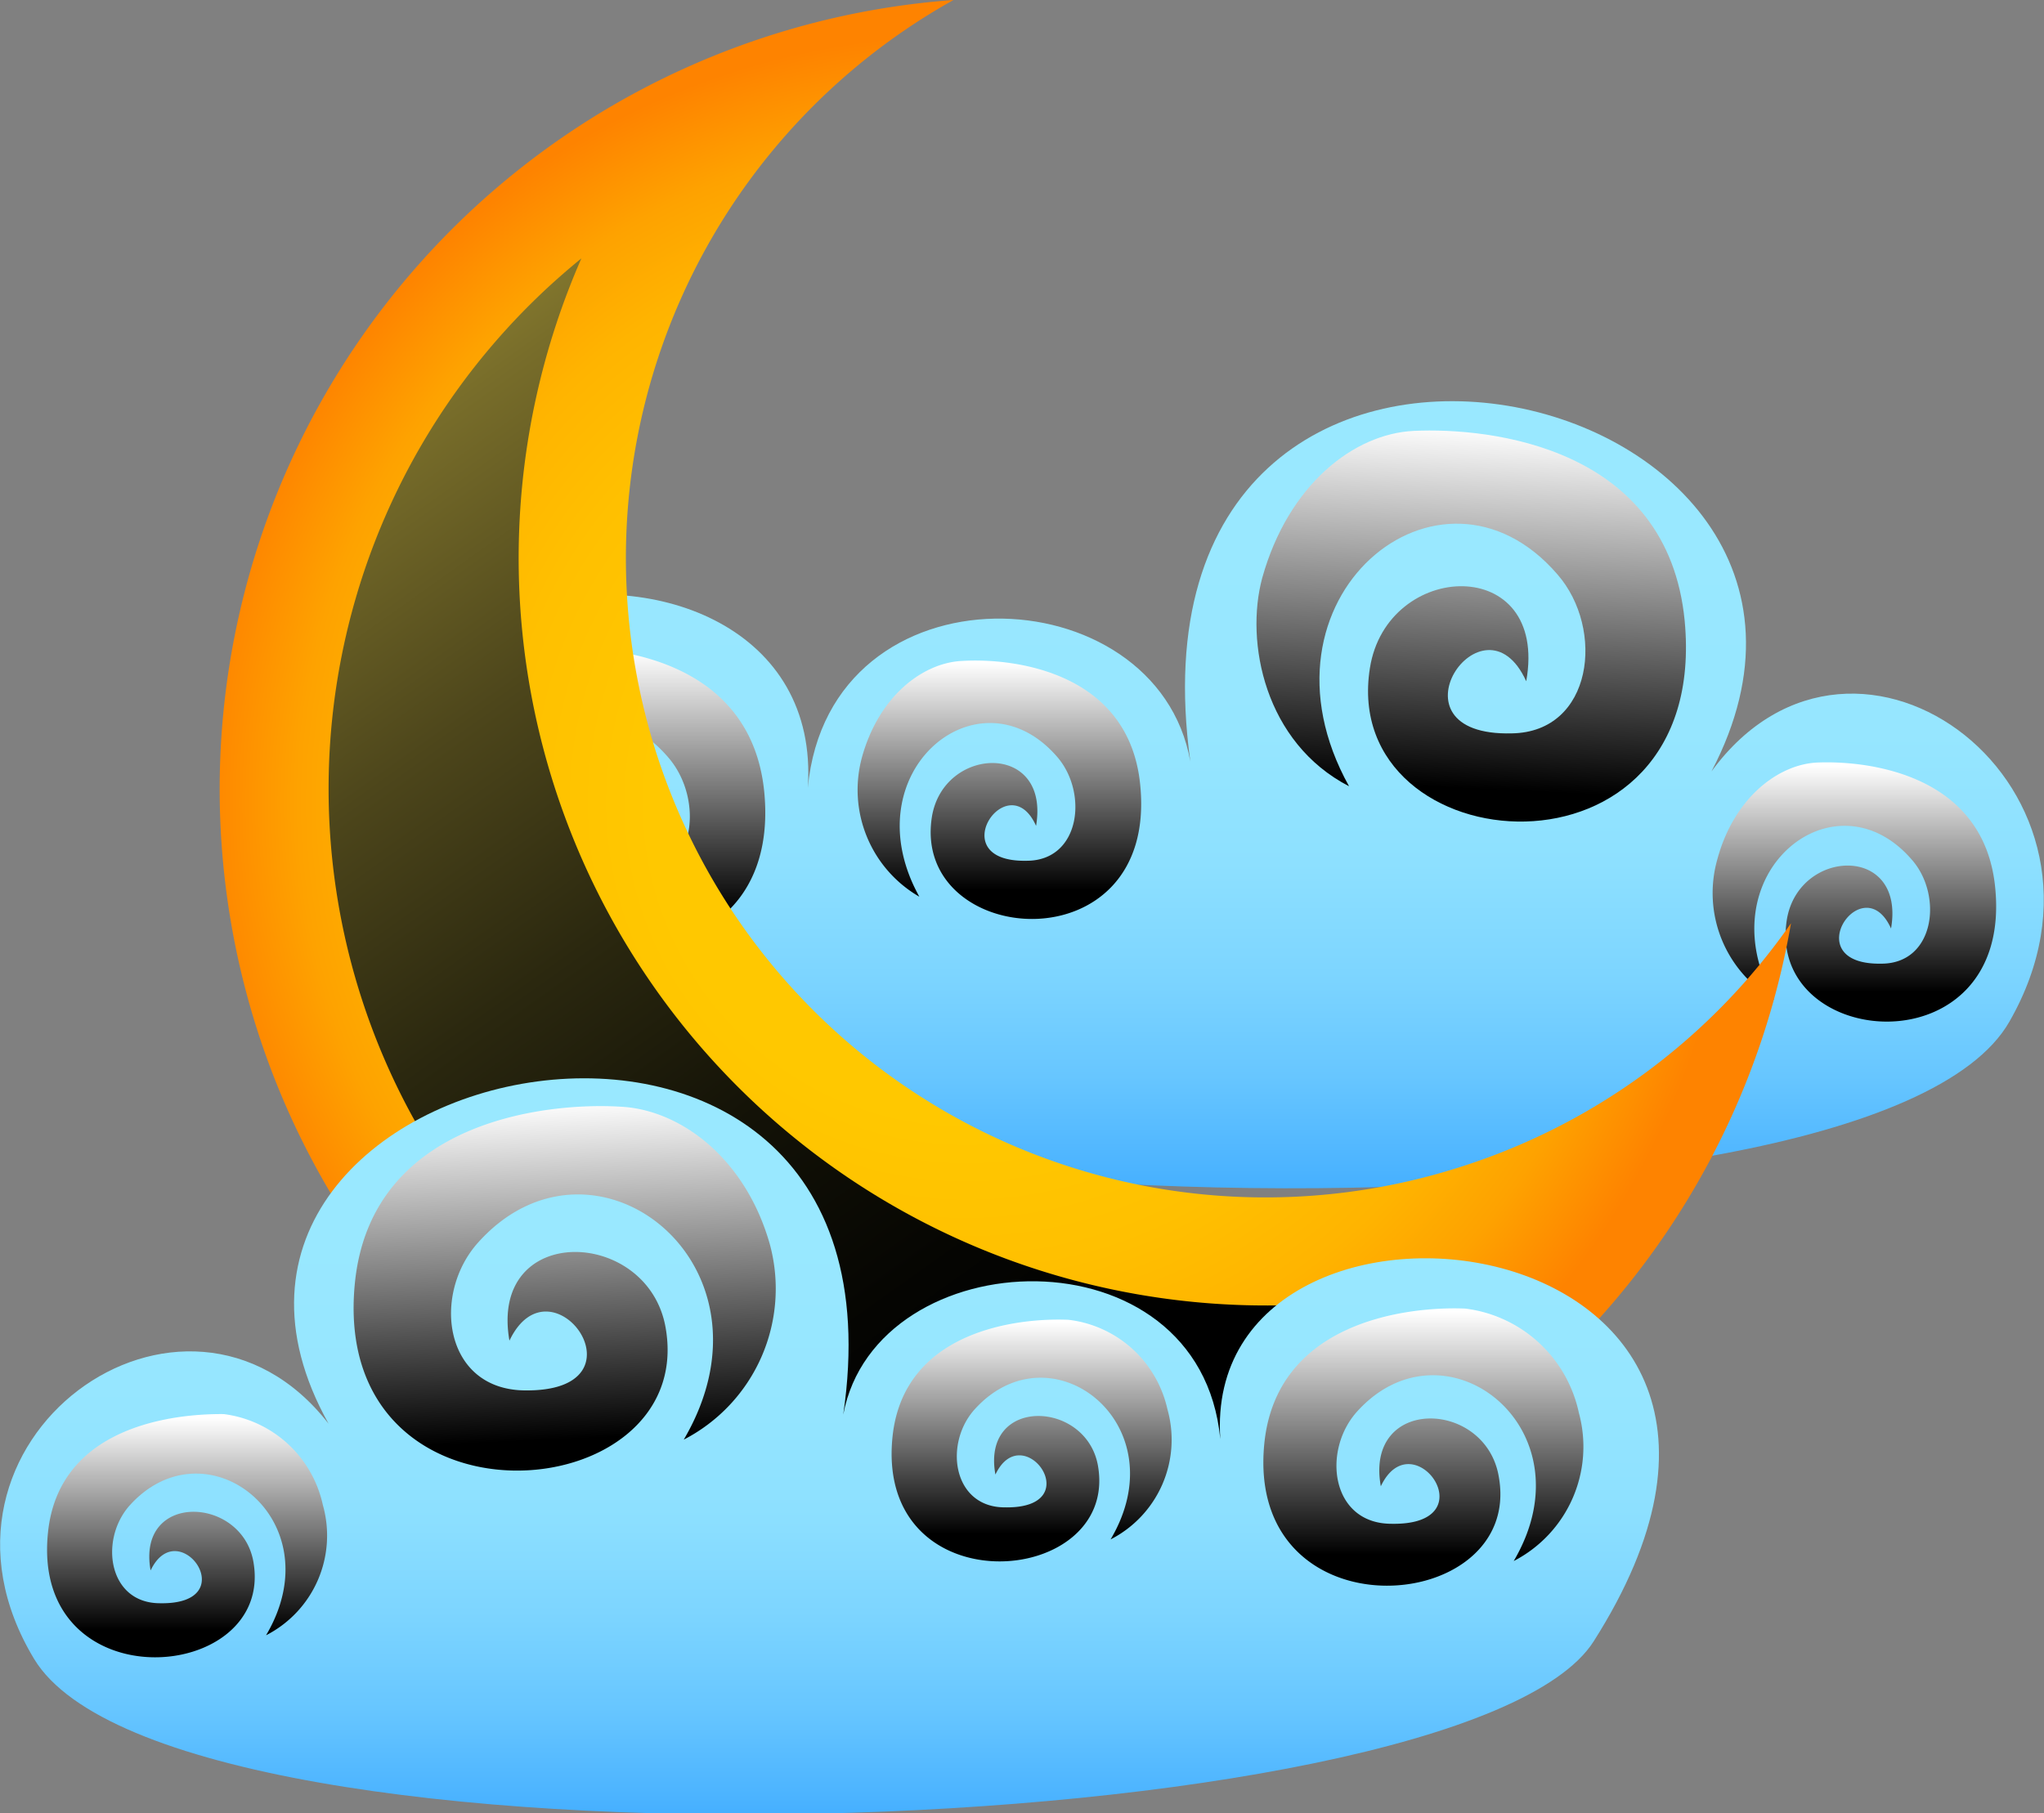 <svg xmlns="http://www.w3.org/2000/svg" xmlns:xlink="http://www.w3.org/1999/xlink" viewBox="0 0 78.44 69.6"><rect x="0" y="0" width="78.44" height="69.6" fill="#808080" stroke="none"/><defs><style>.cls-1{isolation:isolate;}.cls-2{fill:url(#linear-gradient);}.cls-10,.cls-11,.cls-12,.cls-13,.cls-3,.cls-4,.cls-5,.cls-6,.cls-8{mix-blend-mode:screen;}.cls-3{fill:url(#linear-gradient-2);}.cls-4{fill:url(#linear-gradient-3);}.cls-5{fill:url(#linear-gradient-4);}.cls-6{fill:url(#linear-gradient-5);}.cls-7{fill:url(#radial-gradient);}.cls-8{fill:url(#linear-gradient-6);}.cls-9{fill:url(#linear-gradient-7);}.cls-10{fill:url(#linear-gradient-8);}.cls-11{fill:url(#linear-gradient-9);}.cls-12{fill:url(#linear-gradient-10);}.cls-13{fill:url(#linear-gradient-11);}</style><linearGradient id="linear-gradient" x1="164.57" y1="21.3" x2="164.57" y2="46" gradientTransform="matrix(-0.95, 0, 0, 1, 201.81, 0)" gradientUnits="userSpaceOnUse"><stop offset="0" stop-color="#99e8ff"/><stop offset="0.28" stop-color="#96e6ff"/><stop offset="0.48" stop-color="#8de0ff"/><stop offset="0.65" stop-color="#7dd5ff"/><stop offset="0.81" stop-color="#67c6ff"/><stop offset="0.96" stop-color="#4bb3ff"/><stop offset="1" stop-color="#42adff"/></linearGradient><linearGradient id="linear-gradient-2" x1="138.17" y1="29.38" x2="138.17" y2="38.09" gradientTransform="matrix(-0.95, 0, 0, 1, 201.81, 0)" gradientUnits="userSpaceOnUse"><stop offset="0" stop-color="#fff"/><stop offset="1"/></linearGradient><linearGradient id="linear-gradient-3" x1="172.87" y1="25.44" x2="172.87" y2="34.15" xlink:href="#linear-gradient-2"/><linearGradient id="linear-gradient-4" x1="188.97" y1="25" x2="188.97" y2="34.99" xlink:href="#linear-gradient-2"/><linearGradient id="linear-gradient-5" x1="153.34" y1="16.34" x2="153.96" y2="30.23" xlink:href="#linear-gradient-2"/><radialGradient id="radial-gradient" cx="43.56" cy="27.35" r="29.5" gradientTransform="matrix(0.95, -0.31, 0.31, 0.95, -12.76, 18.33)" gradientUnits="userSpaceOnUse"><stop offset="0" stop-color="#ffca00"/><stop offset="0.41" stop-color="#ffc800"/><stop offset="0.6" stop-color="#ffc000"/><stop offset="0.75" stop-color="#ffb400"/><stop offset="0.87" stop-color="#fea200"/><stop offset="0.97" stop-color="#fe8a00"/><stop offset="1" stop-color="#fe8300"/></radialGradient><linearGradient id="linear-gradient-6" x1="21.95" y1="-11.02" x2="41.08" y2="50.12" gradientTransform="matrix(0.95, -0.31, 0.31, 0.95, -12.76, 18.33)" gradientUnits="userSpaceOnUse"><stop offset="0" stop-color="#e0cc4e"/><stop offset="0.14" stop-color="#ac9d3c"/><stop offset="0.3" stop-color="#786d2a"/><stop offset="0.46" stop-color="#4d461b"/><stop offset="0.61" stop-color="#2b280f"/><stop offset="0.75" stop-color="#131207"/><stop offset="0.89" stop-color="#050502"/><stop offset="1"/></linearGradient><linearGradient id="linear-gradient-7" x1="31.83" y1="46.89" x2="31.83" y2="69.96" gradientTransform="matrix(1, 0, 0, 1, 0, 0)" xlink:href="#linear-gradient"/><linearGradient id="linear-gradient-8" x1="7.17" y1="54.43" x2="7.17" y2="62.57" gradientTransform="matrix(1, 0, 0, 1, 0, 0)" xlink:href="#linear-gradient-2"/><linearGradient id="linear-gradient-9" x1="39.59" y1="50.75" x2="39.59" y2="58.89" gradientTransform="matrix(1, 0, 0, 1, 0, 0)" xlink:href="#linear-gradient-2"/><linearGradient id="linear-gradient-10" x1="54.63" y1="50.35" x2="54.63" y2="59.67" gradientTransform="matrix(1, 0, 0, 1, 0, 0)" xlink:href="#linear-gradient-2"/><linearGradient id="linear-gradient-11" x1="21.34" y1="42.26" x2="21.92" y2="55.23" gradientTransform="matrix(1, 0, 0, 1, 0, 0)" xlink:href="#linear-gradient-2"/></defs><title>Asset 8</title><g class="cls-1"><g id="Layer_2" data-name="Layer 2"><g id="weather"><path class="cls-2" d="M65.68,29.61c8-15.28-23-22.14-20-.38C44.4,22,31.83,21.5,31,30.24,31.83,18,6,21,16.53,38.5c5.08,8.43,55.15,10.21,60.58.72C82.22,30.31,71.25,22,65.68,29.61Z"/><path class="cls-3" d="M76.57,34.1c.67,7-8.78,6.23-8,1.21.44-2.75,4.56-2.92,4,.33-1.08-2.4-3.68,1.41-.37,1.35,2.06,0,2.37-2.64,1.16-4-3-3.46-7.93.61-5.28,5.38A4.73,4.73,0,0,1,65.9,33c.63-2.36,2.33-3.66,3.84-3.73C71.67,29.19,76.16,29.7,76.57,34.1Z"/><path class="cls-4" d="M43.76,30.16c.67,7-8.77,6.23-8,1.21.43-2.75,4.55-2.91,4,.33-1.07-2.39-3.66,1.41-.36,1.34,2.06,0,2.37-2.62,1.16-4-3-3.45-7.92.61-5.28,5.38a4.74,4.74,0,0,1-2.21-5.32c.64-2.37,2.34-3.66,3.85-3.73C38.86,25.25,43.35,25.76,43.76,30.16Z"/><path class="cls-5" d="M29.33,30.41c.76,8-10.07,7.14-9.16,1.39.49-3.15,5.22-3.34,4.58.38-1.24-2.75-4.21,1.61-.42,1.54,2.36,0,2.72-3,1.33-4.63-3.4-4-9.08.7-6.05,6.17a5.44,5.44,0,0,1-2.53-6.1c.73-2.71,2.67-4.19,4.41-4.28C23.7,24.78,28.84,25.37,29.33,30.41Z"/><path class="cls-6" d="M64.65,23.82c1,10.56-13.27,9.4-12.08,1.83.65-4.16,6.88-4.4,6,.5-1.64-3.62-5.55,2.13-.55,2,3.11-.05,3.58-4,1.75-6.1-4.49-5.22-12,.92-8,8.13-3.23-1.67-4-5.53-3.33-8,1-3.58,3.52-5.53,5.81-5.64C57.23,16.4,64,17.17,64.65,23.82Z"/><path class="cls-7" d="M56.21,44.74A24.54,24.54,0,0,1,36.59,0,30.37,30.37,0,1,0,68.73,35.44,24.45,24.45,0,0,1,56.21,44.74Z"/><path class="cls-8" d="M46.93,55.2A26.21,26.21,0,0,1,22.31,9.92,28.69,28.69,0,0,0,57.45,48.71,26.07,26.07,0,0,1,46.93,55.2Z"/><path class="cls-9" d="M12.61,54.65C4.64,40.38,35.34,34,32.36,54.3c1.27-6.74,13.69-7.22,14.47.94C46.05,43.78,71.58,46.61,61.16,63c-5,7.88-54.49,9.54-59.85.68C-3.74,55.31,7.1,47.56,12.61,54.65Z"/><path class="cls-10" d="M1.84,58.84c-.66,6.53,8.67,5.82,7.89,1.14-.42-2.57-4.5-2.73-3.95.3,1.07-2.24,3.63,1.32.36,1.26-2,0-2.34-2.46-1.15-3.77,2.94-3.23,7.84.57,5.22,5a4.3,4.3,0,0,0,2.18-5,4.47,4.47,0,0,0-3.8-3.49C6.69,54.26,2.25,54.73,1.84,58.84Z"/><path class="cls-11" d="M34.25,55.16c-.66,6.53,8.67,5.82,7.89,1.13-.42-2.56-4.49-2.71-3.94.31,1.06-2.23,3.62,1.32.36,1.26-2,0-2.35-2.45-1.15-3.77,2.93-3.23,7.83.57,5.21,5a4.3,4.3,0,0,0,2.18-5A4.42,4.42,0,0,0,41,50.66C39.1,50.58,34.67,51.05,34.25,55.16Z"/><path class="cls-12" d="M48.52,55.4c-.75,7.48,9.94,6.66,9,1.3-.49-3-5.16-3.12-4.53.35,1.22-2.57,4.16,1.51.41,1.44-2.33,0-2.68-2.82-1.31-4.32,3.36-3.7,9,.65,6,5.75a4.94,4.94,0,0,0,2.5-5.69,5.1,5.1,0,0,0-4.36-4C54.08,50.14,49,50.69,48.52,55.4Z"/><path class="cls-13" d="M13.62,49.24C12.63,59.11,26.73,58,25.55,51c-.64-3.89-6.8-4.11-6,.46,1.62-3.38,5.48,2,.55,1.91-3.08-.06-3.54-3.72-1.73-5.7,4.42-4.88,11.82.86,7.87,7.59a6.52,6.52,0,0,0,3.3-7.51c-.95-3.34-3.48-5.17-5.74-5.27C21,42.31,14.25,43,13.62,49.24Z"/></g></g></g></svg>